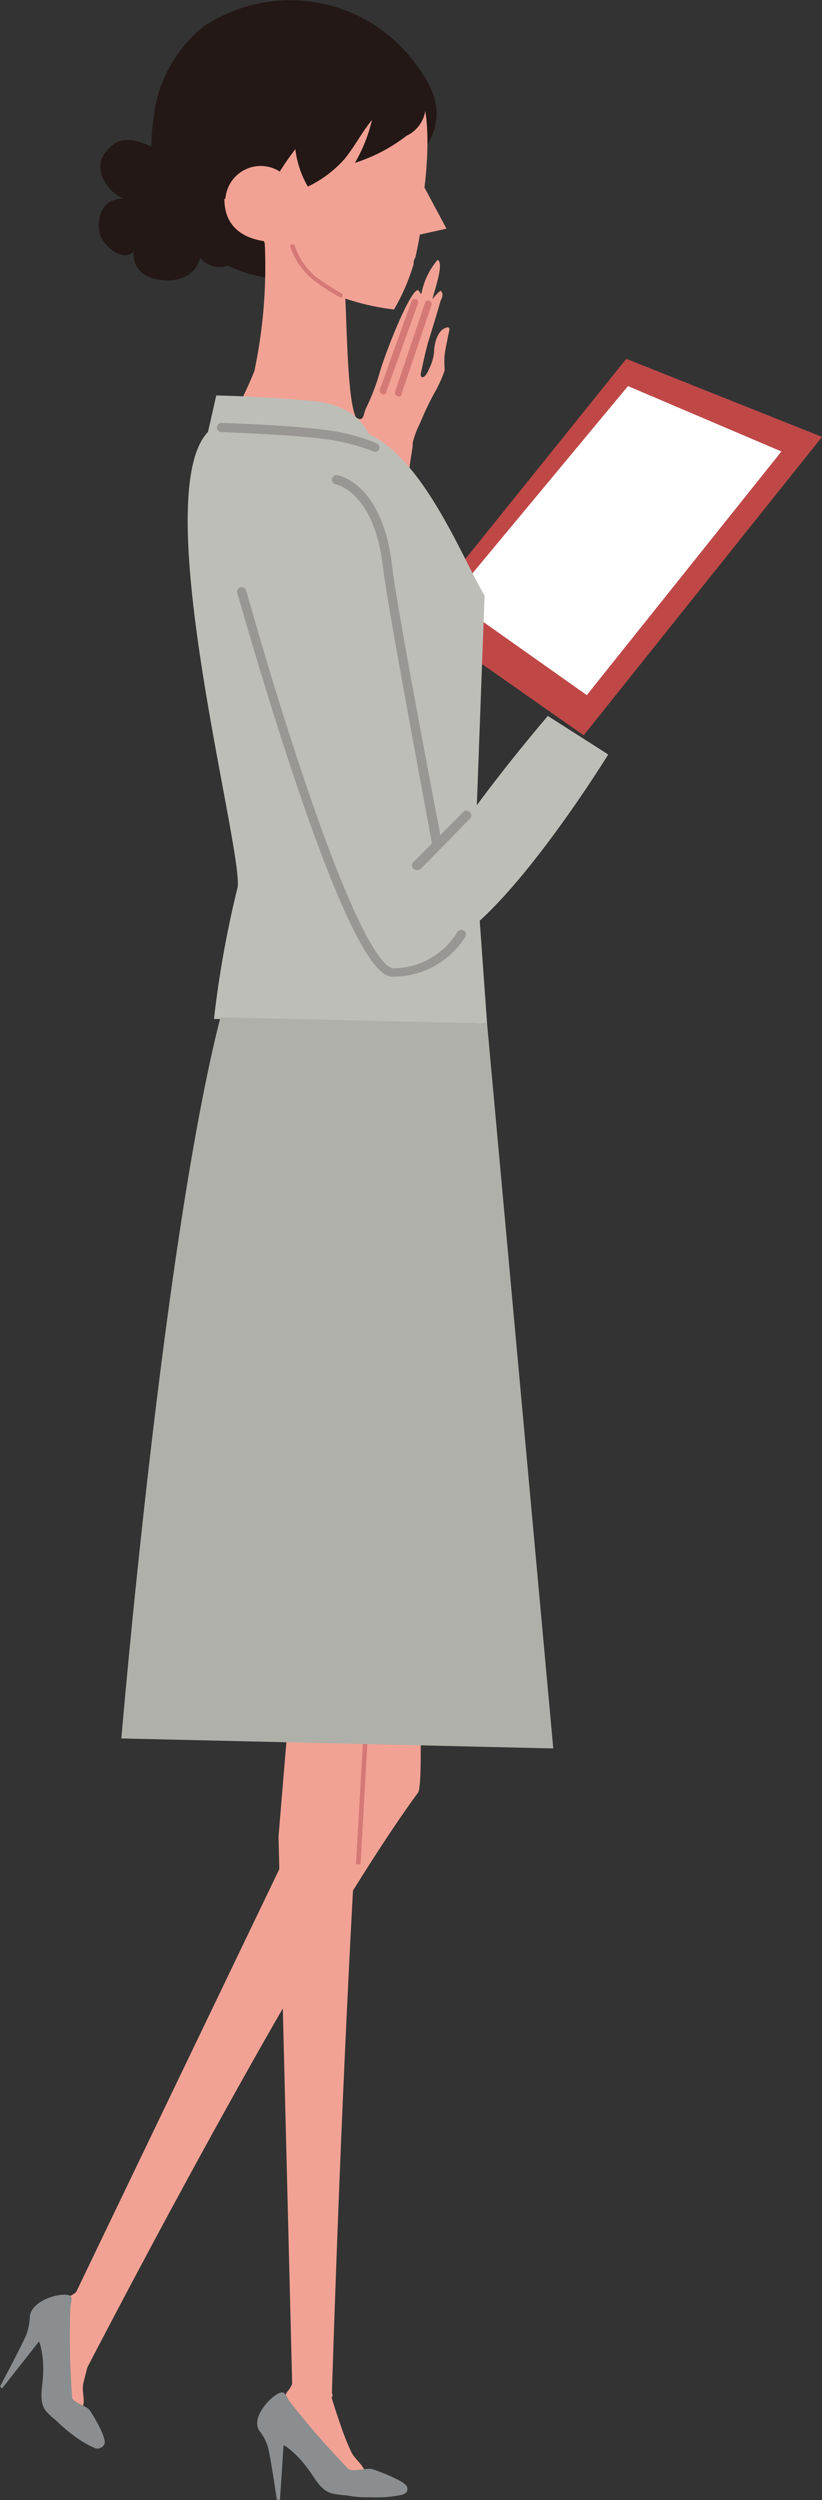 <svg id="レイヤー_2" data-name="レイヤー 2" xmlns="http://www.w3.org/2000/svg" xmlns:xlink="http://www.w3.org/1999/xlink" viewBox="0 0 39.49 120.05"><rect x="0" y="0" width="39.49" height="120.05" fill="#333333" stroke="none"/><defs><linearGradient id="ブラックにフェード_1" x1="90.45" y1="14.61" x2="97.54" y2="14.61" gradientUnits="userSpaceOnUse"><stop offset="0" stop-color="#231815"/><stop offset=".09" stop-color="#231815"/><stop offset="1" stop-color="#231815"/></linearGradient><linearGradient id="ブラックにフェード_1-2" x1="93.06" y1="11.22" x2="106.75" y2="11.22" xlink:href="#ブラックにフェード_1"/><linearGradient id="ブラックにフェード_1-3" x1="99.94" y1="9.76" x2="106.23" y2="9.76" xlink:href="#ブラックにフェード_1"/><style>.cls-1{fill:#f2a294}.cls-2{fill:#8a8e90}.cls-5{fill:#d57976}.cls-8{fill:#bebeb8}.cls-10{fill:#989793}</style></defs><path class="cls-1" d="M101.25 122.13a2.69 2.69 0 01-.16-.29 3.6 3.6 0 00-.39-.62 4.23 4.23 0 00-.25-.42 3 3 0 00-.4-.33c-.3-.24-.77-.64-.47-1.1a1.22 1.22 0 00.25-.41c0-.13.07-.3.21-.33s.37.14.55.25a3.71 3.71 0 00.61.28c.15.07.44.11.52.27s0 .16 0 .23.45 1.43.59 1.78a9 9 0 00.36.85c.16.31.48.53.62.85s-.36.25-.53.2a3.35 3.35 0 01-.91-.49 2.56 2.56 0 01-.6-.72z" transform="translate(-85.78 -4.52)"/><path class="cls-1" d="M97.39 69.2l2.53 14.39-.76 9.13.66 26.42 1.85 2.14s1-36.06 3-49.19z" transform="translate(-85.78 -4.52)"/><path class="cls-2" d="M98.21 121.2c-.3-.56.36-1.37.83-1.68s.46.07.67.34a41 41 0 002.82 3.23c.24.14.87-.08 1.14 0s1.57.57 1.66.84-.11.37-.33.41a5.83 5.83 0 01-1.32.1c-.4 0-.81 0-1.22-.09a4.67 4.67 0 01-.75-.1c-.6-.18-.84-.83-1.2-1.26a4.69 4.69 0 00-1-1 7.7 7.7 0 01-1.17-.63 1 1 0 01-.13-.16z" transform="translate(-85.78 -4.52)"/><path class="cls-2" d="M98.21 121.2a2.67 2.67 0 01.43.78c.12.4.44 2.58.44 2.58h.15l.19-2.87z" transform="translate(-85.78 -4.52)"/><path class="cls-1" d="M88.78 118.08v-.33a4.47 4.47 0 000-.73 4 4 0 000-.49 2.83 2.83 0 00-.13-.5c-.11-.37-.27-1 .24-1.16a1.46 1.46 0 00.44-.2c.11-.08.23-.21.37-.15s.22.33.3.52a4.19 4.19 0 00.34.58c.08.14.61-.34.59-.16s-.4.82-.43.88-.68 2.39-.73 2.7.09.71 0 1-.44 0-.55-.14a3.05 3.05 0 01-.46-.92 2.36 2.36 0 01.02-.9z" transform="translate(-85.78 -4.52)"/><path class="cls-1" d="M101.1 69.74l1.49 15.57-3 8.15-10.26 21.35.14 4.37s10.65-20.74 16.4-28.59c.29-.4.12-8.61-1.1-18.13z" transform="translate(-85.78 -4.52)"/><path class="cls-2" d="M87.22 115.71c.12-.65 1.11-1 1.65-1s.3.3.29.64a38.22 38.22 0 00.09 4.32c.09.24.69.38.84.59s.82 1.32.71 1.61a.36.36 0 01-.5.19 4.92 4.92 0 01-1-.6 8.19 8.19 0 01-.84-.72 3.24 3.24 0 01-.5-.48c-.34-.47-.12-1.16-.11-1.73a4.6 4.6 0 00-.13-1.39c-.12-.4-.43-.73-.47-1.17a.48.48 0 01-.03-.26z" transform="translate(-85.78 -4.52)"/><path class="cls-2" d="M87.22 115.71a3.08 3.08 0 01-.17.91c-.16.41-1.27 2.5-1.27 2.5l.1.09 1.92-2.44z" transform="translate(-85.78 -4.52)"/><path fill="#bf4847" d="M28.04 35.31l11.45-14.33-9.4-3.75-10.04 12.48 7.99 5.6z"/><path fill="#fff" d="M28.19 33.38l9.35-11.7-7.37-3.14-8.5 10.23 6.52 4.61z"/><path class="cls-1" d="M104 22.48c.37-1.28 1.62-4.33 1.9-4a1.56 1.56 0 00.12.17 3.55 3.55 0 01.78-1.65c.35.14-.2 1.59-.24 1.89a2.08 2.08 0 01.38-.41c.17.12.08.34 0 .5-.21.75-.38 1.28-.6 2-.11.39-.19.78-.28 1.18 0 .08-.15.43 0 .47s.31-.33.35-.43a2.29 2.29 0 00.22-.73c0-.37.13-1 .5-1.18s.21.16.17.4-.13.59-.16.89 0 .51 0 .73a6.29 6.29 0 01-.53 1.15 14.44 14.44 0 00-.65 1.38 4.47 4.47 0 00-.35.92c0 .32-.09.66-.13 1a8.65 8.65 0 00-.07 1.25 8.71 8.71 0 00.57 2.3 6.26 6.26 0 00-1.41.67 9.74 9.74 0 01-.51-1.33 3.71 3.71 0 00-.26-.86 4.91 4.91 0 00-.44-.89 8.36 8.36 0 00-.66-.55 1.88 1.88 0 01-.3-.73c-.09-.28-.17-.57-.26-.85a9.28 9.28 0 00-.57-1.71c-.11-.18-.49-1 .06-.64s.78.78 1.21 1.11.39-.13.52-.4a10.27 10.27 0 00.64-1.65z" transform="translate(-85.78 -4.52)"/><path class="cls-5" d="M104.34 23.39a.09.09 0 000-.06l1.52-4.24a.17.17 0 00-.1-.21.17.17 0 00-.21.1l-1.52 4.24a.17.17 0 00.1.21.15.15 0 00.21-.04zm.73.11a.21.21 0 000-.06l1.44-4.27a.16.16 0 10-.31-.11l-1.44 4.27a.17.17 0 00.1.21.17.17 0 00.21-.04z" transform="translate(-85.78 -4.52)"/><path d="M95.31 16.77a1.21 1.21 0 002 .09c.54-.54.14-2-.06-2.77-.41-1.43-2.77-1.93-4.12-2.5-.63-.26-1.66-.8-2.39.41-.46.76.3 1.85 1 2.05-1.32 0-1.31 1.37-1.12 1.82s1 1.26 1.59.73a1.12 1.12 0 00.6 1.16c.9.43 2.35.31 2.59-.91-.06 0-.09-.09-.09-.08z" transform="translate(-85.78 -4.52)" fill="url(#ブラックにフェード_1)"/><path d="M93.15 10.29a6.41 6.41 0 00-.09 1.06 6.53 6.53 0 006.39 6.58 7.5 7.5 0 002.45-.41c1.41-.48 2.64-3.78 3.57-4.88 1.53-1.8 1.78-3.09.27-5.06a7.46 7.46 0 00-7.44-2.91 7.56 7.56 0 00-2.71 1.1 6.49 6.49 0 00-2.44 4.52z" transform="translate(-85.78 -4.52)" fill="url(#ブラックにフェード_1-2)"/><path class="cls-1" d="M102 26.63a5.12 5.12 0 00-1.24.73c-.93.94-1.48 3.19-3.19 3.12s-2-3.78-1.32-4.83A17.82 17.82 0 0098 22.34a24.18 24.18 0 00.5-6.12c1.8.81 3.57-.15 3.81 1.79.14 1.15.1 5.47.55 6.51s2.38 2.95 3.13 3.86c-.4-.48-2.82-2.33-3.99-1.75z" transform="translate(-85.78 -4.52)"/><path class="cls-8" d="M96.06 53.45a49.82 49.82 0 011.14-6.34c.23-2.09-4.82-20.55-.92-22.21 3-.1 4.17.45 5.45.22 3.63-.66 6.08 5.92 7.33 8l-.46 12.45.58 8.1z" transform="translate(-85.78 -4.52)"/><path class="cls-1" d="M98.59 16.41c.56 1 1.62 1.39 2.68 2l.11.06a11.35 11.35 0 003.33.91 10.12 10.12 0 00.94-2.17c0-.1 0-.2.08-.31a16.4 16.4 0 00.42-3.2s.66-4.6-.66-5.23c-1-.48-3.22.91-4 1.55a13.42 13.42 0 00-2.32 2.82c-.7 1.08-1.17 2.41-.58 3.57z" transform="translate(-85.78 -4.52)"/><path class="cls-1" d="M96.56 14.07c0 1.82 1.65 2.08 2.58 2.08s.86-1.15.86-2.09a1.7 1.7 0 00-3.39 0z" transform="translate(-85.78 -4.52)"/><path d="M106.23 9.65a1.6 1.6 0 01-.92 1.39 8 8 0 01-2.48 1.3 7.33 7.33 0 00.82-2.06c-.5.61-.82 1.27-1.34 1.9a5.59 5.59 0 01-1.74 1.3 4.67 4.67 0 01-.52-3.38 5.91 5.91 0 011.47-2.78c.47-.53 1.27-1.38 2-1.27a3.12 3.12 0 011.79 1.29 4.34 4.34 0 01.86 1.95 2.3 2.3 0 01.06.36z" transform="translate(-85.78 -4.52)" fill="url(#ブラックにフェード_1-3)"/><path class="cls-1" d="M19.95 8.18l1.5 2.8-1.71.38.21-3.18z"/><path class="cls-8" d="M103.61 25.67s-.33-1.66-2.77-1.89-4.67-.27-4.67-.27l-.44 1.94zM115 40.75l-2.9-1.85s-8.55 9.9-6.37 11.11c2.66 1.48 9.27-9.26 9.27-9.26z" transform="translate(-85.78 -4.52)"/><path class="cls-10" d="M106.76 45.27a.23.23 0 01-.22-.18c0-.11-2.09-11.07-2.37-13.39-.42-3.57-2.24-3.92-2.26-3.92a.22.22 0 01.07-.44c.09 0 2.17.41 2.63 4.31C104.88 34 107 44.89 107 45a.22.22 0 01-.18.26zm-2.07 6.15c-.42 0-1.55 0-4.69-9.3-1.53-4.53-2.81-9.12-2.82-9.12a.22.22 0 01.15-.28.24.24 0 01.28.16s1.28 4.62 2.81 9.14c2.74 8.11 3.9 9 4.27 9a3.63 3.63 0 003.06-1.74.24.24 0 01.31-.08.22.22 0 01.08.3 4.09 4.09 0 01-3.45 1.92zm-.85-25.21a.15.15 0 01-.09 0 9.73 9.73 0 00-2.33-.6c-1.49-.21-4.93-.34-5-.34a.22.22 0 01-.22-.23.23.23 0 01.23-.21c.14 0 3.5.12 5 .34a9.14 9.14 0 012.45.64.22.22 0 01.11.29.23.23 0 01-.15.11z" transform="translate(-85.78 -4.52)"/><path class="cls-10" d="M105.8 46.3a.22.22 0 01-.16-.38l2.36-2.37a.23.23 0 11.32.32L106 46.24a.25.25 0 01-.2.06z" transform="translate(-85.78 -4.52)"/><path class="cls-5" transform="rotate(-86.76 58.06 130.997)" d="M97.16 87.76h12.35v.22H97.16z"/><path d="M109.18 53.67l3.18 34.81L91.61 88s2-23.84 4.76-34.63z" transform="translate(-85.78 -4.52)" fill="#b0b0aa"/><path class="cls-5" d="M102.2 18.81h-.06a10.75 10.75 0 01-1.3-.84 3.48 3.48 0 01-1.11-1.59.09.09 0 01.07-.13.11.11 0 01.14.07 3.25 3.25 0 001 1.48 11.61 11.61 0 001.27.82.11.11 0 010 .15.1.1 0 01-.01.04z" transform="translate(-85.78 -4.52)"/></svg>